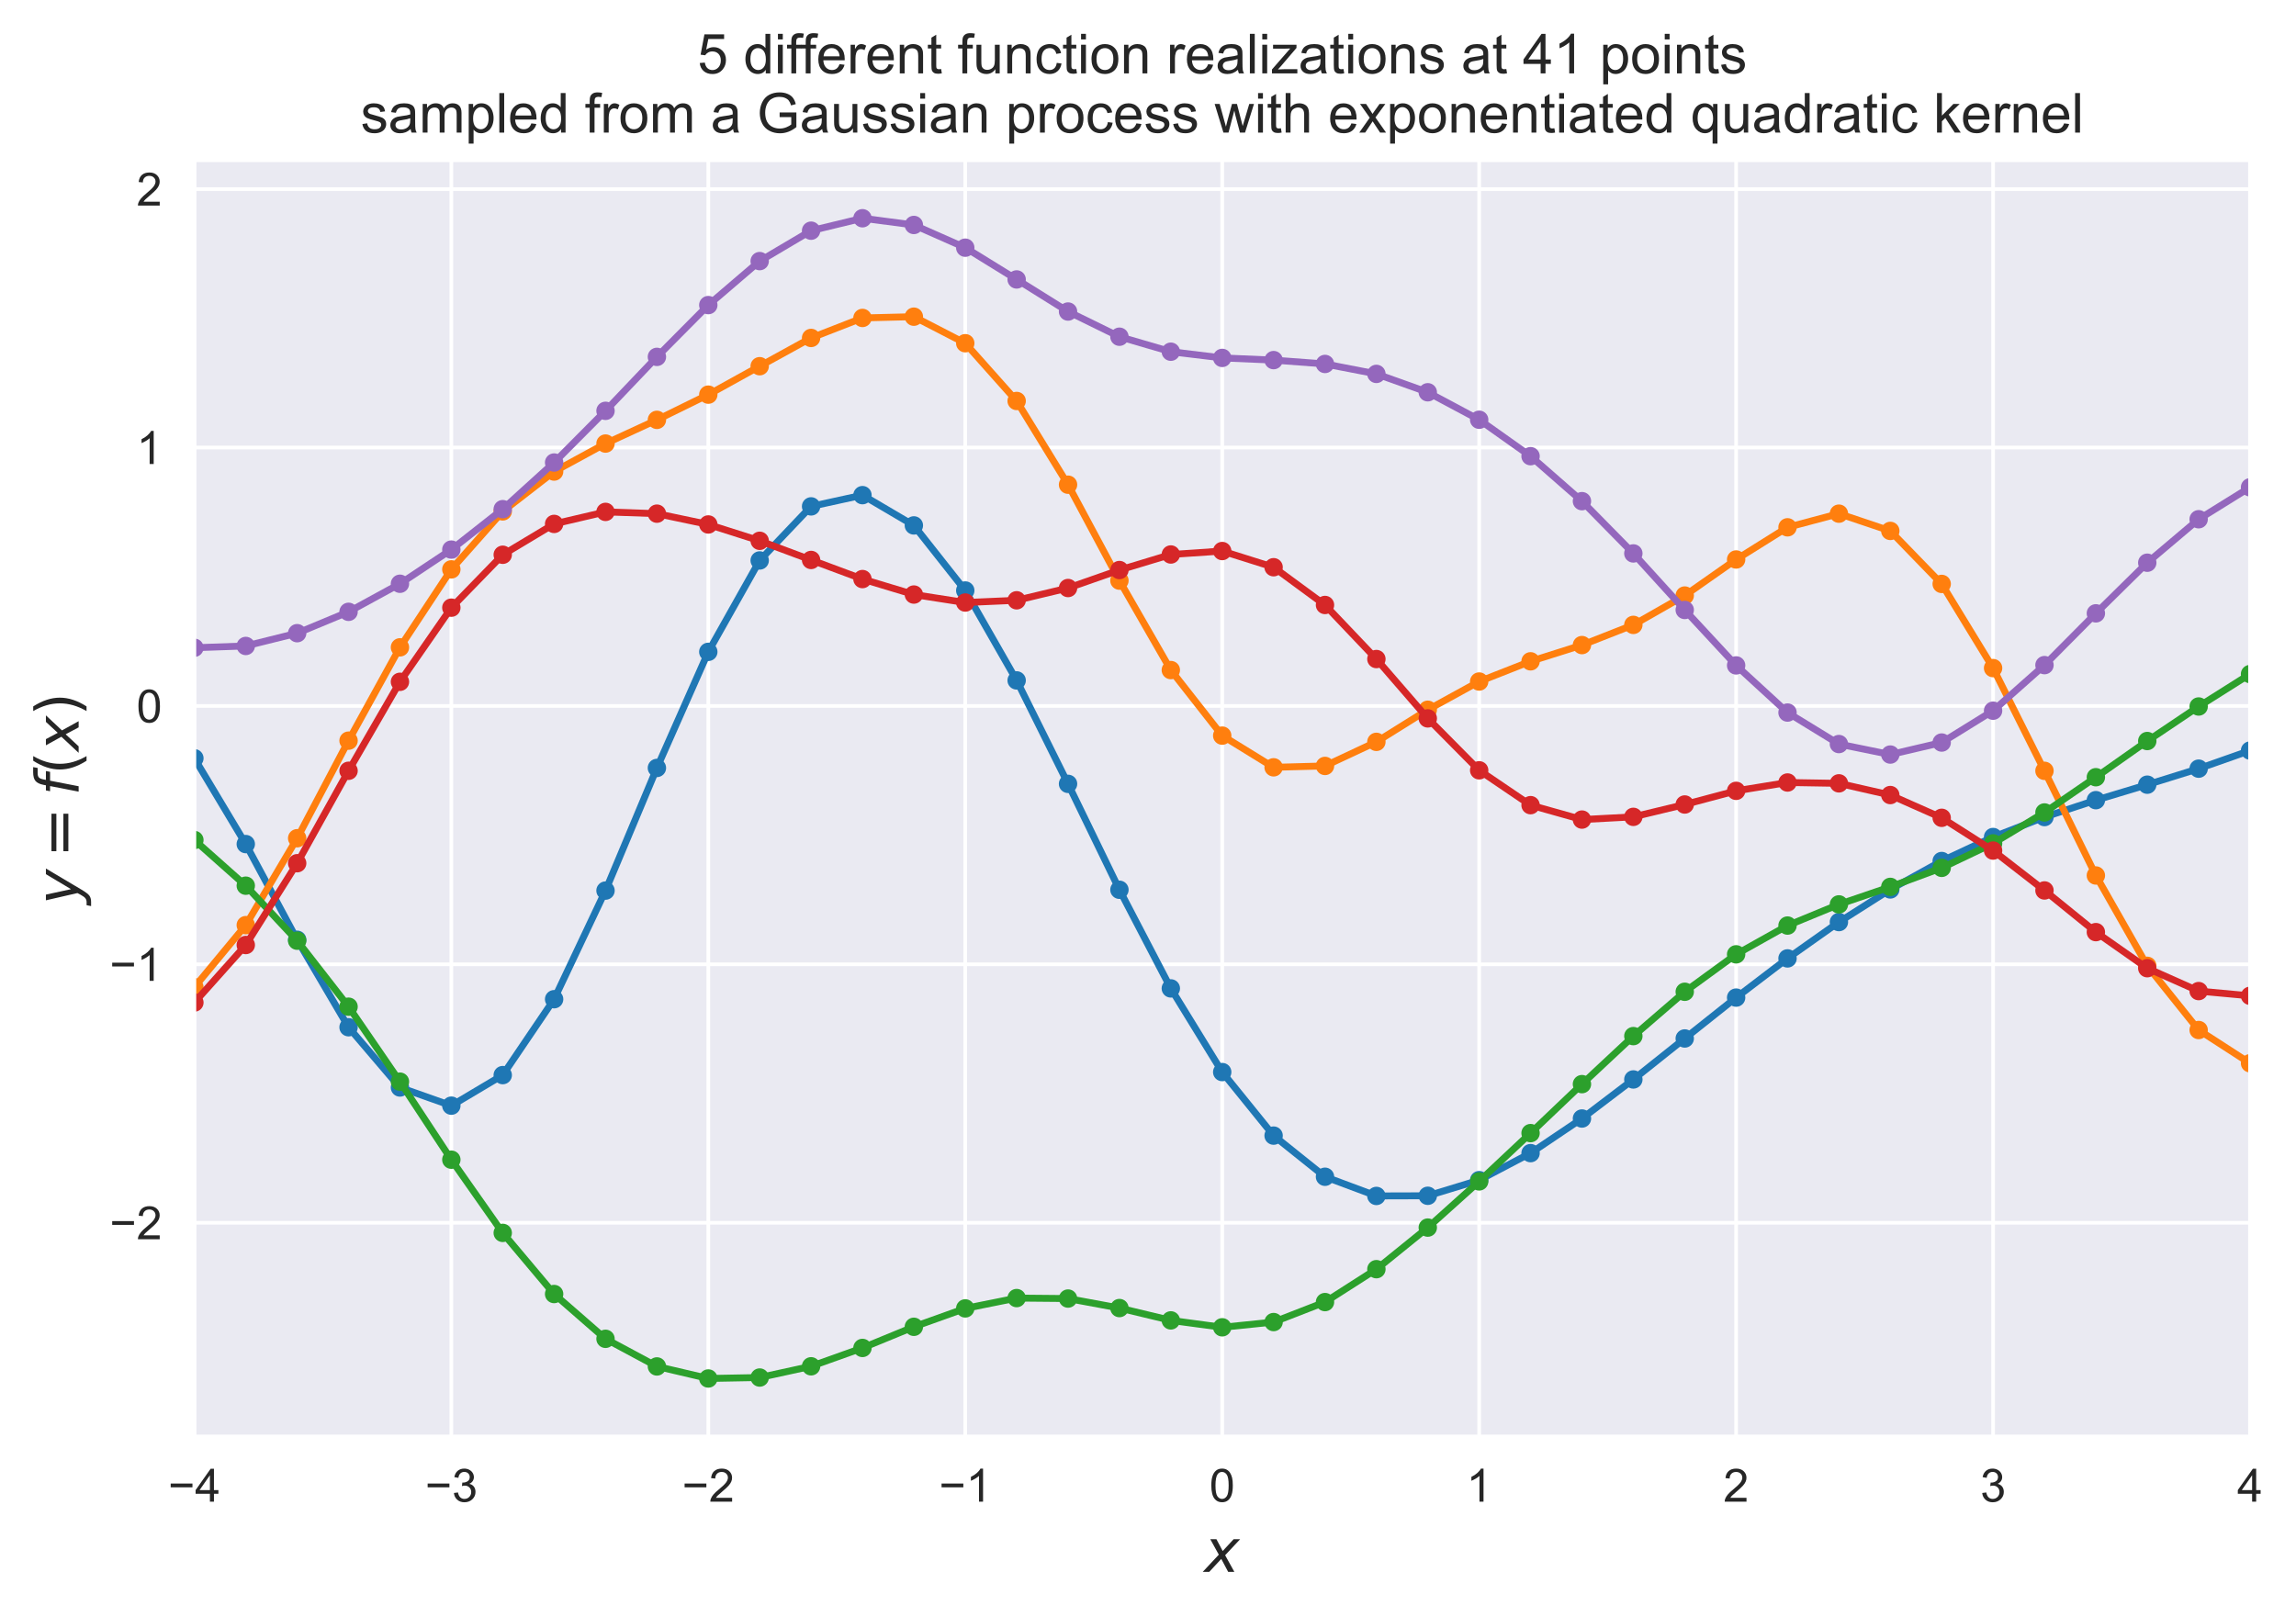 <?xml version="1.0" encoding="utf-8" standalone="no"?>
<!DOCTYPE svg PUBLIC "-//W3C//DTD SVG 1.1//EN"
  "http://www.w3.org/Graphics/SVG/1.1/DTD/svg11.dtd">
<!-- Created with matplotlib (https://matplotlib.org/) -->
<svg height="351.238pt" version="1.1" viewBox="0 0 498.592 351.238" width="498.592pt" xmlns="http://www.w3.org/2000/svg" xmlns:xlink="http://www.w3.org/1999/xlink">
 <defs>
  <style type="text/css">*{stroke-linecap:butt;stroke-linejoin:round;}</style>
 </defs>
 <g id="figure_1">
  <g id="patch_1">
   <path d="M 0 351.238 
L 498.592 351.238 
L 498.592 0 
L 0 0 
z
" style="fill:#ffffff;"/>
  </g>
  <g id="axes_1">
   <g id="patch_2">
    <path d="M 42.212 312.003 
L 488.612 312.003 
L 488.612 34.803 
L 42.212 34.803 
z
" style="fill:#eaeaf2;"/>
   </g>
   <g id="matplotlib.axis_1">
    <g id="xtick_1">
     <g id="line2d_1">
      <path clip-path="url(#pad0619433c)" d="M 42.212 312.003 
L 42.212 34.803 
" style="fill:none;stroke:#ffffff;stroke-linecap:round;stroke-width:0.8;"/>
     </g>
     <g id="text_1">
      <!-- −4 -->
      <g style="fill:#262626;" transform="translate(36.511 326.161)scale(0.1 -0.1)">
       <defs>
        <path d="M 52.828 31.203 
L 5.562 31.203 
L 5.562 39.406 
L 52.828 39.406 
z
" id="ArialMT-8722"/>
        <path d="M 32.328 0 
L 32.328 17.141 
L 1.266 17.141 
L 1.266 25.203 
L 33.938 71.578 
L 41.109 71.578 
L 41.109 25.203 
L 50.781 25.203 
L 50.781 17.141 
L 41.109 17.141 
L 41.109 0 
z
M 32.328 25.203 
L 32.328 57.469 
L 9.906 25.203 
z
" id="ArialMT-52"/>
       </defs>
       <use xlink:href="#ArialMT-8722"/>
       <use x="58.398" xlink:href="#ArialMT-52"/>
      </g>
     </g>
    </g>
    <g id="xtick_2">
     <g id="line2d_2">
      <path clip-path="url(#pad0619433c)" d="M 98.012 312.003 
L 98.012 34.803 
" style="fill:none;stroke:#ffffff;stroke-linecap:round;stroke-width:0.8;"/>
     </g>
     <g id="text_2">
      <!-- −3 -->
      <g style="fill:#262626;" transform="translate(92.311 326.161)scale(0.1 -0.1)">
       <defs>
        <path d="M 4.203 18.891 
L 12.984 20.062 
Q 14.5 12.594 18.141 9.297 
Q 21.781 6 27 6 
Q 33.203 6 37.469 10.297 
Q 41.75 14.594 41.75 20.953 
Q 41.75 27 37.797 30.922 
Q 33.844 34.859 27.734 34.859 
Q 25.25 34.859 21.531 33.891 
L 22.516 41.609 
Q 23.391 41.5 23.922 41.5 
Q 29.547 41.5 34.031 44.422 
Q 38.531 47.359 38.531 53.469 
Q 38.531 58.297 35.25 61.469 
Q 31.984 64.656 26.812 64.656 
Q 21.688 64.656 18.266 61.422 
Q 14.844 58.203 13.875 51.766 
L 5.078 53.328 
Q 6.688 62.156 12.391 67.016 
Q 18.109 71.875 26.609 71.875 
Q 32.469 71.875 37.391 69.359 
Q 42.328 66.844 44.938 62.5 
Q 47.562 58.156 47.562 53.266 
Q 47.562 48.641 45.062 44.828 
Q 42.578 41.016 37.703 38.766 
Q 44.047 37.312 47.562 32.688 
Q 51.078 28.078 51.078 21.141 
Q 51.078 11.766 44.234 5.25 
Q 37.406 -1.266 26.953 -1.266 
Q 17.531 -1.266 11.297 4.344 
Q 5.078 9.969 4.203 18.891 
z
" id="ArialMT-51"/>
       </defs>
       <use xlink:href="#ArialMT-8722"/>
       <use x="58.398" xlink:href="#ArialMT-51"/>
      </g>
     </g>
    </g>
    <g id="xtick_3">
     <g id="line2d_3">
      <path clip-path="url(#pad0619433c)" d="M 153.812 312.003 
L 153.812 34.803 
" style="fill:none;stroke:#ffffff;stroke-linecap:round;stroke-width:0.8;"/>
     </g>
     <g id="text_3">
      <!-- −2 -->
      <g style="fill:#262626;" transform="translate(148.111 326.161)scale(0.1 -0.1)">
       <defs>
        <path d="M 50.344 8.453 
L 50.344 0 
L 3.031 0 
Q 2.938 3.172 4.047 6.109 
Q 5.859 10.938 9.828 15.625 
Q 13.812 20.312 21.344 26.469 
Q 33.016 36.031 37.109 41.625 
Q 41.219 47.219 41.219 52.203 
Q 41.219 57.422 37.469 61 
Q 33.734 64.594 27.734 64.594 
Q 21.391 64.594 17.578 60.781 
Q 13.766 56.984 13.719 50.25 
L 4.688 51.172 
Q 5.609 61.281 11.656 66.578 
Q 17.719 71.875 27.938 71.875 
Q 38.234 71.875 44.234 66.156 
Q 50.25 60.453 50.25 52 
Q 50.25 47.703 48.484 43.547 
Q 46.734 39.406 42.656 34.812 
Q 38.578 30.219 29.109 22.219 
Q 21.188 15.578 18.938 13.203 
Q 16.703 10.844 15.234 8.453 
z
" id="ArialMT-50"/>
       </defs>
       <use xlink:href="#ArialMT-8722"/>
       <use x="58.398" xlink:href="#ArialMT-50"/>
      </g>
     </g>
    </g>
    <g id="xtick_4">
     <g id="line2d_4">
      <path clip-path="url(#pad0619433c)" d="M 209.612 312.003 
L 209.612 34.803 
" style="fill:none;stroke:#ffffff;stroke-linecap:round;stroke-width:0.8;"/>
     </g>
     <g id="text_4">
      <!-- −1 -->
      <g style="fill:#262626;" transform="translate(203.911 326.161)scale(0.1 -0.1)">
       <defs>
        <path d="M 37.25 0 
L 28.469 0 
L 28.469 56 
Q 25.297 52.984 20.141 49.953 
Q 14.984 46.922 10.891 45.406 
L 10.891 53.906 
Q 18.266 57.375 23.781 62.297 
Q 29.297 67.234 31.594 71.875 
L 37.25 71.875 
z
" id="ArialMT-49"/>
       </defs>
       <use xlink:href="#ArialMT-8722"/>
       <use x="58.398" xlink:href="#ArialMT-49"/>
      </g>
     </g>
    </g>
    <g id="xtick_5">
     <g id="line2d_5">
      <path clip-path="url(#pad0619433c)" d="M 265.412 312.003 
L 265.412 34.803 
" style="fill:none;stroke:#ffffff;stroke-linecap:round;stroke-width:0.8;"/>
     </g>
     <g id="text_5">
      <!-- 0 -->
      <g style="fill:#262626;" transform="translate(262.631 326.161)scale(0.1 -0.1)">
       <defs>
        <path d="M 4.156 35.297 
Q 4.156 48 6.766 55.734 
Q 9.375 63.484 14.516 67.672 
Q 19.672 71.875 27.484 71.875 
Q 33.25 71.875 37.594 69.547 
Q 41.938 67.234 44.766 62.859 
Q 47.609 58.5 49.219 52.219 
Q 50.828 45.953 50.828 35.297 
Q 50.828 22.703 48.234 14.969 
Q 45.656 7.234 40.5 3 
Q 35.359 -1.219 27.484 -1.219 
Q 17.141 -1.219 11.234 6.203 
Q 4.156 15.141 4.156 35.297 
z
M 13.188 35.297 
Q 13.188 17.672 17.312 11.828 
Q 21.438 6 27.484 6 
Q 33.547 6 37.672 11.859 
Q 41.797 17.719 41.797 35.297 
Q 41.797 52.984 37.672 58.781 
Q 33.547 64.594 27.391 64.594 
Q 21.344 64.594 17.719 59.469 
Q 13.188 52.938 13.188 35.297 
z
" id="ArialMT-48"/>
       </defs>
       <use xlink:href="#ArialMT-48"/>
      </g>
     </g>
    </g>
    <g id="xtick_6">
     <g id="line2d_6">
      <path clip-path="url(#pad0619433c)" d="M 321.212 312.003 
L 321.212 34.803 
" style="fill:none;stroke:#ffffff;stroke-linecap:round;stroke-width:0.8;"/>
     </g>
     <g id="text_6">
      <!-- 1 -->
      <g style="fill:#262626;" transform="translate(318.431 326.161)scale(0.1 -0.1)">
       <use xlink:href="#ArialMT-49"/>
      </g>
     </g>
    </g>
    <g id="xtick_7">
     <g id="line2d_7">
      <path clip-path="url(#pad0619433c)" d="M 377.012 312.003 
L 377.012 34.803 
" style="fill:none;stroke:#ffffff;stroke-linecap:round;stroke-width:0.8;"/>
     </g>
     <g id="text_7">
      <!-- 2 -->
      <g style="fill:#262626;" transform="translate(374.231 326.161)scale(0.1 -0.1)">
       <use xlink:href="#ArialMT-50"/>
      </g>
     </g>
    </g>
    <g id="xtick_8">
     <g id="line2d_8">
      <path clip-path="url(#pad0619433c)" d="M 432.812 312.003 
L 432.812 34.803 
" style="fill:none;stroke:#ffffff;stroke-linecap:round;stroke-width:0.8;"/>
     </g>
     <g id="text_8">
      <!-- 3 -->
      <g style="fill:#262626;" transform="translate(430.031 326.161)scale(0.1 -0.1)">
       <use xlink:href="#ArialMT-51"/>
      </g>
     </g>
    </g>
    <g id="xtick_9">
     <g id="line2d_9">
      <path clip-path="url(#pad0619433c)" d="M 488.612 312.003 
L 488.612 34.803 
" style="fill:none;stroke:#ffffff;stroke-linecap:round;stroke-width:0.8;"/>
     </g>
     <g id="text_9">
      <!-- 4 -->
      <g style="fill:#262626;" transform="translate(485.831 326.161)scale(0.1 -0.1)">
       <use xlink:href="#ArialMT-52"/>
      </g>
     </g>
    </g>
    <g id="text_10">
     <!-- $x$ -->
     <g style="fill:#262626;" transform="translate(261.512 341.454)scale(0.13 -0.13)">
      <defs>
       <path d="M 60.016 54.688 
L 34.906 27.875 
L 50.297 0 
L 39.984 0 
L 28.422 21.688 
L 8.297 0 
L -2.594 0 
L 24.312 28.812 
L 10.016 54.688 
L 20.312 54.688 
L 30.812 34.906 
L 49.125 54.688 
z
" id="DejaVuSans-Oblique-120"/>
      </defs>
      <use transform="translate(0 0.312)" xlink:href="#DejaVuSans-Oblique-120"/>
     </g>
    </g>
   </g>
   <g id="matplotlib.axis_2">
    <g id="ytick_1">
     <g id="line2d_10">
      <path clip-path="url(#pad0619433c)" d="M 42.212 265.581 
L 488.612 265.581 
" style="fill:none;stroke:#ffffff;stroke-linecap:round;stroke-width:0.8;"/>
     </g>
     <g id="text_11">
      <!-- −2 -->
      <g style="fill:#262626;" transform="translate(23.81 269.16)scale(0.1 -0.1)">
       <use xlink:href="#ArialMT-8722"/>
       <use x="58.398" xlink:href="#ArialMT-50"/>
      </g>
     </g>
    </g>
    <g id="ytick_2">
     <g id="line2d_11">
      <path clip-path="url(#pad0619433c)" d="M 42.212 209.454 
L 488.612 209.454 
" style="fill:none;stroke:#ffffff;stroke-linecap:round;stroke-width:0.8;"/>
     </g>
     <g id="text_12">
      <!-- −1 -->
      <g style="fill:#262626;" transform="translate(23.81 213.033)scale(0.1 -0.1)">
       <use xlink:href="#ArialMT-8722"/>
       <use x="58.398" xlink:href="#ArialMT-49"/>
      </g>
     </g>
    </g>
    <g id="ytick_3">
     <g id="line2d_12">
      <path clip-path="url(#pad0619433c)" d="M 42.212 153.327 
L 488.612 153.327 
" style="fill:none;stroke:#ffffff;stroke-linecap:round;stroke-width:0.8;"/>
     </g>
     <g id="text_13">
      <!-- 0 -->
      <g style="fill:#262626;" transform="translate(29.651 156.906)scale(0.1 -0.1)">
       <use xlink:href="#ArialMT-48"/>
      </g>
     </g>
    </g>
    <g id="ytick_4">
     <g id="line2d_13">
      <path clip-path="url(#pad0619433c)" d="M 42.212 97.2 
L 488.612 97.2 
" style="fill:none;stroke:#ffffff;stroke-linecap:round;stroke-width:0.8;"/>
     </g>
     <g id="text_14">
      <!-- 1 -->
      <g style="fill:#262626;" transform="translate(29.651 100.779)scale(0.1 -0.1)">
       <use xlink:href="#ArialMT-49"/>
      </g>
     </g>
    </g>
    <g id="ytick_5">
     <g id="line2d_14">
      <path clip-path="url(#pad0619433c)" d="M 42.212 41.073 
L 488.612 41.073 
" style="fill:none;stroke:#ffffff;stroke-linecap:round;stroke-width:0.8;"/>
     </g>
     <g id="text_15">
      <!-- 2 -->
      <g style="fill:#262626;" transform="translate(29.651 44.652)scale(0.1 -0.1)">
       <use xlink:href="#ArialMT-50"/>
      </g>
     </g>
    </g>
    <g id="text_16">
     <!-- $y = f(x)$ -->
     <g style="fill:#262626;" transform="translate(17.08 196.478)rotate(-90)scale(0.13 -0.13)">
      <defs>
       <path d="M 24.812 -5.078 
Q 18.562 -15.578 14.625 -18.188 
Q 10.688 -20.797 4.594 -20.797 
L -2.484 -20.797 
L -0.984 -13.281 
L 4.203 -13.281 
Q 7.953 -13.281 10.594 -11.234 
Q 13.234 -9.188 16.5 -3.219 
L 19.281 2 
L 7.172 54.688 
L 16.703 54.688 
L 25.781 12.797 
L 50.875 54.688 
L 60.297 54.688 
z
" id="DejaVuSans-Oblique-121"/>
       <path d="M 10.594 45.406 
L 73.188 45.406 
L 73.188 37.203 
L 10.594 37.203 
z
M 10.594 25.484 
L 73.188 25.484 
L 73.188 17.188 
L 10.594 17.188 
z
" id="DejaVuSans-61"/>
       <path d="M 47.797 75.984 
L 46.391 68.5 
L 37.797 68.5 
Q 32.906 68.5 30.688 66.578 
Q 28.469 64.656 27.391 59.516 
L 26.422 54.688 
L 41.219 54.688 
L 39.891 47.703 
L 25.094 47.703 
L 15.828 0 
L 6.781 0 
L 16.109 47.703 
L 7.516 47.703 
L 8.797 54.688 
L 17.391 54.688 
L 18.109 58.5 
Q 19.969 68.172 24.625 72.078 
Q 29.297 75.984 39.312 75.984 
z
" id="DejaVuSans-Oblique-102"/>
       <path d="M 31 75.875 
Q 24.469 64.656 21.281 53.656 
Q 18.109 42.672 18.109 31.391 
Q 18.109 20.125 21.312 9.062 
Q 24.516 -2 31 -13.188 
L 23.188 -13.188 
Q 15.875 -1.703 12.234 9.375 
Q 8.594 20.453 8.594 31.391 
Q 8.594 42.281 12.203 53.312 
Q 15.828 64.359 23.188 75.875 
z
" id="DejaVuSans-40"/>
       <path d="M 8.016 75.875 
L 15.828 75.875 
Q 23.141 64.359 26.781 53.312 
Q 30.422 42.281 30.422 31.391 
Q 30.422 20.453 26.781 9.375 
Q 23.141 -1.703 15.828 -13.188 
L 8.016 -13.188 
Q 14.5 -2 17.703 9.062 
Q 20.906 20.125 20.906 31.391 
Q 20.906 42.672 17.703 53.656 
Q 14.5 64.656 8.016 75.875 
z
" id="DejaVuSans-41"/>
      </defs>
      <use transform="translate(0 0.016)" xlink:href="#DejaVuSans-Oblique-121"/>
      <use transform="translate(78.662 0.016)" xlink:href="#DejaVuSans-61"/>
      <use transform="translate(181.934 0.016)" xlink:href="#DejaVuSans-Oblique-102"/>
      <use transform="translate(217.139 0.016)" xlink:href="#DejaVuSans-40"/>
      <use transform="translate(256.152 0.016)" xlink:href="#DejaVuSans-Oblique-120"/>
      <use transform="translate(315.332 0.016)" xlink:href="#DejaVuSans-41"/>
     </g>
    </g>
   </g>
   <g id="line2d_15">
    <path clip-path="url(#pad0619433c)" d="M 42.212 164.69 
L 53.372 183.333 
L 64.532 204.115 
L 75.692 223.112 
L 86.852 236.199 
L 98.012 240.146 
L 109.172 233.509 
L 120.332 217.027 
L 131.492 193.434 
L 142.652 166.796 
L 153.812 141.579 
L 164.972 121.73 
L 176.132 109.985 
L 187.292 107.544 
L 198.452 114.119 
L 209.612 128.255 
L 220.772 147.784 
L 231.932 170.252 
L 243.092 193.256 
L 254.252 214.68 
L 265.412 232.851 
L 276.572 246.653 
L 287.732 255.588 
L 298.892 259.755 
L 310.052 259.721 
L 321.212 256.323 
L 332.372 250.456 
L 343.532 242.939 
L 354.692 234.454 
L 365.852 225.553 
L 377.012 216.676 
L 388.172 208.164 
L 399.332 200.272 
L 410.492 193.183 
L 421.652 187.011 
L 432.812 181.796 
L 443.972 177.463 
L 455.132 173.794 
L 466.292 170.43 
L 477.452 166.95 
L 488.612 163.019 
" style="fill:none;stroke:#1f77b4;stroke-linecap:round;stroke-width:1.5;"/>
    <defs>
     <path d="M 0 1.5 
C 0.398 1.5 0.779 1.342 1.061 1.061 
C 1.342 0.779 1.5 0.398 1.5 0 
C 1.5 -0.398 1.342 -0.779 1.061 -1.061 
C 0.779 -1.342 0.398 -1.5 0 -1.5 
C -0.398 -1.5 -0.779 -1.342 -1.061 -1.061 
C -1.342 -0.779 -1.5 -0.398 -1.5 0 
C -1.5 0.398 -1.342 0.779 -1.061 1.061 
C -0.779 1.342 -0.398 1.5 0 1.5 
z
" id="m642cff84ef" style="stroke:#1f77b4;"/>
    </defs>
    <g clip-path="url(#pad0619433c)">
     <use style="fill:#1f77b4;stroke:#1f77b4;" x="42.212" xlink:href="#m642cff84ef" y="164.69"/>
     <use style="fill:#1f77b4;stroke:#1f77b4;" x="53.372" xlink:href="#m642cff84ef" y="183.333"/>
     <use style="fill:#1f77b4;stroke:#1f77b4;" x="64.532" xlink:href="#m642cff84ef" y="204.115"/>
     <use style="fill:#1f77b4;stroke:#1f77b4;" x="75.692" xlink:href="#m642cff84ef" y="223.112"/>
     <use style="fill:#1f77b4;stroke:#1f77b4;" x="86.852" xlink:href="#m642cff84ef" y="236.199"/>
     <use style="fill:#1f77b4;stroke:#1f77b4;" x="98.012" xlink:href="#m642cff84ef" y="240.146"/>
     <use style="fill:#1f77b4;stroke:#1f77b4;" x="109.172" xlink:href="#m642cff84ef" y="233.509"/>
     <use style="fill:#1f77b4;stroke:#1f77b4;" x="120.332" xlink:href="#m642cff84ef" y="217.027"/>
     <use style="fill:#1f77b4;stroke:#1f77b4;" x="131.492" xlink:href="#m642cff84ef" y="193.434"/>
     <use style="fill:#1f77b4;stroke:#1f77b4;" x="142.652" xlink:href="#m642cff84ef" y="166.796"/>
     <use style="fill:#1f77b4;stroke:#1f77b4;" x="153.812" xlink:href="#m642cff84ef" y="141.579"/>
     <use style="fill:#1f77b4;stroke:#1f77b4;" x="164.972" xlink:href="#m642cff84ef" y="121.73"/>
     <use style="fill:#1f77b4;stroke:#1f77b4;" x="176.132" xlink:href="#m642cff84ef" y="109.985"/>
     <use style="fill:#1f77b4;stroke:#1f77b4;" x="187.292" xlink:href="#m642cff84ef" y="107.544"/>
     <use style="fill:#1f77b4;stroke:#1f77b4;" x="198.452" xlink:href="#m642cff84ef" y="114.119"/>
     <use style="fill:#1f77b4;stroke:#1f77b4;" x="209.612" xlink:href="#m642cff84ef" y="128.255"/>
     <use style="fill:#1f77b4;stroke:#1f77b4;" x="220.772" xlink:href="#m642cff84ef" y="147.784"/>
     <use style="fill:#1f77b4;stroke:#1f77b4;" x="231.932" xlink:href="#m642cff84ef" y="170.252"/>
     <use style="fill:#1f77b4;stroke:#1f77b4;" x="243.092" xlink:href="#m642cff84ef" y="193.256"/>
     <use style="fill:#1f77b4;stroke:#1f77b4;" x="254.252" xlink:href="#m642cff84ef" y="214.68"/>
     <use style="fill:#1f77b4;stroke:#1f77b4;" x="265.412" xlink:href="#m642cff84ef" y="232.851"/>
     <use style="fill:#1f77b4;stroke:#1f77b4;" x="276.572" xlink:href="#m642cff84ef" y="246.653"/>
     <use style="fill:#1f77b4;stroke:#1f77b4;" x="287.732" xlink:href="#m642cff84ef" y="255.588"/>
     <use style="fill:#1f77b4;stroke:#1f77b4;" x="298.892" xlink:href="#m642cff84ef" y="259.755"/>
     <use style="fill:#1f77b4;stroke:#1f77b4;" x="310.052" xlink:href="#m642cff84ef" y="259.721"/>
     <use style="fill:#1f77b4;stroke:#1f77b4;" x="321.212" xlink:href="#m642cff84ef" y="256.323"/>
     <use style="fill:#1f77b4;stroke:#1f77b4;" x="332.372" xlink:href="#m642cff84ef" y="250.456"/>
     <use style="fill:#1f77b4;stroke:#1f77b4;" x="343.532" xlink:href="#m642cff84ef" y="242.939"/>
     <use style="fill:#1f77b4;stroke:#1f77b4;" x="354.692" xlink:href="#m642cff84ef" y="234.454"/>
     <use style="fill:#1f77b4;stroke:#1f77b4;" x="365.852" xlink:href="#m642cff84ef" y="225.553"/>
     <use style="fill:#1f77b4;stroke:#1f77b4;" x="377.012" xlink:href="#m642cff84ef" y="216.676"/>
     <use style="fill:#1f77b4;stroke:#1f77b4;" x="388.172" xlink:href="#m642cff84ef" y="208.164"/>
     <use style="fill:#1f77b4;stroke:#1f77b4;" x="399.332" xlink:href="#m642cff84ef" y="200.272"/>
     <use style="fill:#1f77b4;stroke:#1f77b4;" x="410.492" xlink:href="#m642cff84ef" y="193.183"/>
     <use style="fill:#1f77b4;stroke:#1f77b4;" x="421.652" xlink:href="#m642cff84ef" y="187.011"/>
     <use style="fill:#1f77b4;stroke:#1f77b4;" x="432.812" xlink:href="#m642cff84ef" y="181.796"/>
     <use style="fill:#1f77b4;stroke:#1f77b4;" x="443.972" xlink:href="#m642cff84ef" y="177.463"/>
     <use style="fill:#1f77b4;stroke:#1f77b4;" x="455.132" xlink:href="#m642cff84ef" y="173.794"/>
     <use style="fill:#1f77b4;stroke:#1f77b4;" x="466.292" xlink:href="#m642cff84ef" y="170.43"/>
     <use style="fill:#1f77b4;stroke:#1f77b4;" x="477.452" xlink:href="#m642cff84ef" y="166.95"/>
     <use style="fill:#1f77b4;stroke:#1f77b4;" x="488.612" xlink:href="#m642cff84ef" y="163.019"/>
    </g>
   </g>
   <g id="line2d_16">
    <path clip-path="url(#pad0619433c)" d="M 42.212 214.415 
L 53.372 200.939 
L 64.532 182.06 
L 75.692 160.868 
L 86.852 140.6 
L 98.012 123.665 
L 109.172 111.072 
L 120.332 102.418 
L 131.492 96.339 
L 142.652 91.191 
L 153.812 85.715 
L 164.972 79.538 
L 176.132 73.4 
L 187.292 69.057 
L 198.452 68.783 
L 209.612 74.548 
L 220.772 87.09 
L 231.932 105.274 
L 243.092 126.109 
L 254.252 145.537 
L 265.412 159.776 
L 276.572 166.659 
L 287.732 166.358 
L 298.892 161.13 
L 310.052 154.157 
L 321.212 148.025 
L 332.372 143.636 
L 343.532 140.109 
L 354.692 135.724 
L 365.852 129.349 
L 377.012 121.519 
L 388.172 114.531 
L 399.332 111.567 
L 410.492 115.313 
L 421.652 126.827 
L 432.812 145.107 
L 443.972 167.422 
L 455.132 190.154 
L 466.292 209.775 
L 477.452 223.717 
L 488.612 230.936 
" style="fill:none;stroke:#ff7f0e;stroke-linecap:round;stroke-width:1.5;"/>
    <defs>
     <path d="M 0 1.5 
C 0.398 1.5 0.779 1.342 1.061 1.061 
C 1.342 0.779 1.5 0.398 1.5 0 
C 1.5 -0.398 1.342 -0.779 1.061 -1.061 
C 0.779 -1.342 0.398 -1.5 0 -1.5 
C -0.398 -1.5 -0.779 -1.342 -1.061 -1.061 
C -1.342 -0.779 -1.5 -0.398 -1.5 0 
C -1.5 0.398 -1.342 0.779 -1.061 1.061 
C -0.779 1.342 -0.398 1.5 0 1.5 
z
" id="m1031731e4c" style="stroke:#ff7f0e;"/>
    </defs>
    <g clip-path="url(#pad0619433c)">
     <use style="fill:#ff7f0e;stroke:#ff7f0e;" x="42.212" xlink:href="#m1031731e4c" y="214.415"/>
     <use style="fill:#ff7f0e;stroke:#ff7f0e;" x="53.372" xlink:href="#m1031731e4c" y="200.939"/>
     <use style="fill:#ff7f0e;stroke:#ff7f0e;" x="64.532" xlink:href="#m1031731e4c" y="182.06"/>
     <use style="fill:#ff7f0e;stroke:#ff7f0e;" x="75.692" xlink:href="#m1031731e4c" y="160.868"/>
     <use style="fill:#ff7f0e;stroke:#ff7f0e;" x="86.852" xlink:href="#m1031731e4c" y="140.6"/>
     <use style="fill:#ff7f0e;stroke:#ff7f0e;" x="98.012" xlink:href="#m1031731e4c" y="123.665"/>
     <use style="fill:#ff7f0e;stroke:#ff7f0e;" x="109.172" xlink:href="#m1031731e4c" y="111.072"/>
     <use style="fill:#ff7f0e;stroke:#ff7f0e;" x="120.332" xlink:href="#m1031731e4c" y="102.418"/>
     <use style="fill:#ff7f0e;stroke:#ff7f0e;" x="131.492" xlink:href="#m1031731e4c" y="96.339"/>
     <use style="fill:#ff7f0e;stroke:#ff7f0e;" x="142.652" xlink:href="#m1031731e4c" y="91.191"/>
     <use style="fill:#ff7f0e;stroke:#ff7f0e;" x="153.812" xlink:href="#m1031731e4c" y="85.715"/>
     <use style="fill:#ff7f0e;stroke:#ff7f0e;" x="164.972" xlink:href="#m1031731e4c" y="79.538"/>
     <use style="fill:#ff7f0e;stroke:#ff7f0e;" x="176.132" xlink:href="#m1031731e4c" y="73.4"/>
     <use style="fill:#ff7f0e;stroke:#ff7f0e;" x="187.292" xlink:href="#m1031731e4c" y="69.057"/>
     <use style="fill:#ff7f0e;stroke:#ff7f0e;" x="198.452" xlink:href="#m1031731e4c" y="68.783"/>
     <use style="fill:#ff7f0e;stroke:#ff7f0e;" x="209.612" xlink:href="#m1031731e4c" y="74.548"/>
     <use style="fill:#ff7f0e;stroke:#ff7f0e;" x="220.772" xlink:href="#m1031731e4c" y="87.09"/>
     <use style="fill:#ff7f0e;stroke:#ff7f0e;" x="231.932" xlink:href="#m1031731e4c" y="105.274"/>
     <use style="fill:#ff7f0e;stroke:#ff7f0e;" x="243.092" xlink:href="#m1031731e4c" y="126.109"/>
     <use style="fill:#ff7f0e;stroke:#ff7f0e;" x="254.252" xlink:href="#m1031731e4c" y="145.537"/>
     <use style="fill:#ff7f0e;stroke:#ff7f0e;" x="265.412" xlink:href="#m1031731e4c" y="159.776"/>
     <use style="fill:#ff7f0e;stroke:#ff7f0e;" x="276.572" xlink:href="#m1031731e4c" y="166.659"/>
     <use style="fill:#ff7f0e;stroke:#ff7f0e;" x="287.732" xlink:href="#m1031731e4c" y="166.358"/>
     <use style="fill:#ff7f0e;stroke:#ff7f0e;" x="298.892" xlink:href="#m1031731e4c" y="161.13"/>
     <use style="fill:#ff7f0e;stroke:#ff7f0e;" x="310.052" xlink:href="#m1031731e4c" y="154.157"/>
     <use style="fill:#ff7f0e;stroke:#ff7f0e;" x="321.212" xlink:href="#m1031731e4c" y="148.025"/>
     <use style="fill:#ff7f0e;stroke:#ff7f0e;" x="332.372" xlink:href="#m1031731e4c" y="143.636"/>
     <use style="fill:#ff7f0e;stroke:#ff7f0e;" x="343.532" xlink:href="#m1031731e4c" y="140.109"/>
     <use style="fill:#ff7f0e;stroke:#ff7f0e;" x="354.692" xlink:href="#m1031731e4c" y="135.724"/>
     <use style="fill:#ff7f0e;stroke:#ff7f0e;" x="365.852" xlink:href="#m1031731e4c" y="129.349"/>
     <use style="fill:#ff7f0e;stroke:#ff7f0e;" x="377.012" xlink:href="#m1031731e4c" y="121.519"/>
     <use style="fill:#ff7f0e;stroke:#ff7f0e;" x="388.172" xlink:href="#m1031731e4c" y="114.531"/>
     <use style="fill:#ff7f0e;stroke:#ff7f0e;" x="399.332" xlink:href="#m1031731e4c" y="111.567"/>
     <use style="fill:#ff7f0e;stroke:#ff7f0e;" x="410.492" xlink:href="#m1031731e4c" y="115.313"/>
     <use style="fill:#ff7f0e;stroke:#ff7f0e;" x="421.652" xlink:href="#m1031731e4c" y="126.827"/>
     <use style="fill:#ff7f0e;stroke:#ff7f0e;" x="432.812" xlink:href="#m1031731e4c" y="145.107"/>
     <use style="fill:#ff7f0e;stroke:#ff7f0e;" x="443.972" xlink:href="#m1031731e4c" y="167.422"/>
     <use style="fill:#ff7f0e;stroke:#ff7f0e;" x="455.132" xlink:href="#m1031731e4c" y="190.154"/>
     <use style="fill:#ff7f0e;stroke:#ff7f0e;" x="466.292" xlink:href="#m1031731e4c" y="209.775"/>
     <use style="fill:#ff7f0e;stroke:#ff7f0e;" x="477.452" xlink:href="#m1031731e4c" y="223.717"/>
     <use style="fill:#ff7f0e;stroke:#ff7f0e;" x="488.612" xlink:href="#m1031731e4c" y="230.936"/>
    </g>
   </g>
   <g id="line2d_17">
    <path clip-path="url(#pad0619433c)" d="M 42.212 182.451 
L 53.372 192.37 
L 64.532 204.316 
L 75.692 218.652 
L 86.852 234.934 
L 98.012 251.884 
L 109.172 267.781 
L 120.332 281.059 
L 131.492 290.788 
L 142.652 296.787 
L 153.812 299.403 
L 164.972 299.196 
L 176.132 296.756 
L 187.292 292.77 
L 198.452 288.178 
L 209.612 284.182 
L 220.772 281.938 
L 231.932 282.042 
L 243.092 284.107 
L 254.252 286.785 
L 265.412 288.286 
L 276.572 287.148 
L 287.732 282.809 
L 298.892 275.662 
L 310.052 266.629 
L 321.212 256.596 
L 332.372 246.109 
L 343.532 235.471 
L 354.692 225.039 
L 365.852 215.412 
L 377.012 207.278 
L 388.172 201.029 
L 399.332 196.433 
L 410.492 192.63 
L 421.652 188.496 
L 432.812 183.177 
L 443.972 176.466 
L 455.132 168.809 
L 466.292 160.949 
L 477.452 153.45 
L 488.612 146.405 
" style="fill:none;stroke:#2ca02c;stroke-linecap:round;stroke-width:1.5;"/>
    <defs>
     <path d="M 0 1.5 
C 0.398 1.5 0.779 1.342 1.061 1.061 
C 1.342 0.779 1.5 0.398 1.5 0 
C 1.5 -0.398 1.342 -0.779 1.061 -1.061 
C 0.779 -1.342 0.398 -1.5 0 -1.5 
C -0.398 -1.5 -0.779 -1.342 -1.061 -1.061 
C -1.342 -0.779 -1.5 -0.398 -1.5 0 
C -1.5 0.398 -1.342 0.779 -1.061 1.061 
C -0.779 1.342 -0.398 1.5 0 1.5 
z
" id="macac433c47" style="stroke:#2ca02c;"/>
    </defs>
    <g clip-path="url(#pad0619433c)">
     <use style="fill:#2ca02c;stroke:#2ca02c;" x="42.212" xlink:href="#macac433c47" y="182.451"/>
     <use style="fill:#2ca02c;stroke:#2ca02c;" x="53.372" xlink:href="#macac433c47" y="192.37"/>
     <use style="fill:#2ca02c;stroke:#2ca02c;" x="64.532" xlink:href="#macac433c47" y="204.316"/>
     <use style="fill:#2ca02c;stroke:#2ca02c;" x="75.692" xlink:href="#macac433c47" y="218.652"/>
     <use style="fill:#2ca02c;stroke:#2ca02c;" x="86.852" xlink:href="#macac433c47" y="234.934"/>
     <use style="fill:#2ca02c;stroke:#2ca02c;" x="98.012" xlink:href="#macac433c47" y="251.884"/>
     <use style="fill:#2ca02c;stroke:#2ca02c;" x="109.172" xlink:href="#macac433c47" y="267.781"/>
     <use style="fill:#2ca02c;stroke:#2ca02c;" x="120.332" xlink:href="#macac433c47" y="281.059"/>
     <use style="fill:#2ca02c;stroke:#2ca02c;" x="131.492" xlink:href="#macac433c47" y="290.788"/>
     <use style="fill:#2ca02c;stroke:#2ca02c;" x="142.652" xlink:href="#macac433c47" y="296.787"/>
     <use style="fill:#2ca02c;stroke:#2ca02c;" x="153.812" xlink:href="#macac433c47" y="299.403"/>
     <use style="fill:#2ca02c;stroke:#2ca02c;" x="164.972" xlink:href="#macac433c47" y="299.196"/>
     <use style="fill:#2ca02c;stroke:#2ca02c;" x="176.132" xlink:href="#macac433c47" y="296.756"/>
     <use style="fill:#2ca02c;stroke:#2ca02c;" x="187.292" xlink:href="#macac433c47" y="292.77"/>
     <use style="fill:#2ca02c;stroke:#2ca02c;" x="198.452" xlink:href="#macac433c47" y="288.178"/>
     <use style="fill:#2ca02c;stroke:#2ca02c;" x="209.612" xlink:href="#macac433c47" y="284.182"/>
     <use style="fill:#2ca02c;stroke:#2ca02c;" x="220.772" xlink:href="#macac433c47" y="281.938"/>
     <use style="fill:#2ca02c;stroke:#2ca02c;" x="231.932" xlink:href="#macac433c47" y="282.042"/>
     <use style="fill:#2ca02c;stroke:#2ca02c;" x="243.092" xlink:href="#macac433c47" y="284.107"/>
     <use style="fill:#2ca02c;stroke:#2ca02c;" x="254.252" xlink:href="#macac433c47" y="286.785"/>
     <use style="fill:#2ca02c;stroke:#2ca02c;" x="265.412" xlink:href="#macac433c47" y="288.286"/>
     <use style="fill:#2ca02c;stroke:#2ca02c;" x="276.572" xlink:href="#macac433c47" y="287.148"/>
     <use style="fill:#2ca02c;stroke:#2ca02c;" x="287.732" xlink:href="#macac433c47" y="282.809"/>
     <use style="fill:#2ca02c;stroke:#2ca02c;" x="298.892" xlink:href="#macac433c47" y="275.662"/>
     <use style="fill:#2ca02c;stroke:#2ca02c;" x="310.052" xlink:href="#macac433c47" y="266.629"/>
     <use style="fill:#2ca02c;stroke:#2ca02c;" x="321.212" xlink:href="#macac433c47" y="256.596"/>
     <use style="fill:#2ca02c;stroke:#2ca02c;" x="332.372" xlink:href="#macac433c47" y="246.109"/>
     <use style="fill:#2ca02c;stroke:#2ca02c;" x="343.532" xlink:href="#macac433c47" y="235.471"/>
     <use style="fill:#2ca02c;stroke:#2ca02c;" x="354.692" xlink:href="#macac433c47" y="225.039"/>
     <use style="fill:#2ca02c;stroke:#2ca02c;" x="365.852" xlink:href="#macac433c47" y="215.412"/>
     <use style="fill:#2ca02c;stroke:#2ca02c;" x="377.012" xlink:href="#macac433c47" y="207.278"/>
     <use style="fill:#2ca02c;stroke:#2ca02c;" x="388.172" xlink:href="#macac433c47" y="201.029"/>
     <use style="fill:#2ca02c;stroke:#2ca02c;" x="399.332" xlink:href="#macac433c47" y="196.433"/>
     <use style="fill:#2ca02c;stroke:#2ca02c;" x="410.492" xlink:href="#macac433c47" y="192.63"/>
     <use style="fill:#2ca02c;stroke:#2ca02c;" x="421.652" xlink:href="#macac433c47" y="188.496"/>
     <use style="fill:#2ca02c;stroke:#2ca02c;" x="432.812" xlink:href="#macac433c47" y="183.177"/>
     <use style="fill:#2ca02c;stroke:#2ca02c;" x="443.972" xlink:href="#macac433c47" y="176.466"/>
     <use style="fill:#2ca02c;stroke:#2ca02c;" x="455.132" xlink:href="#macac433c47" y="168.809"/>
     <use style="fill:#2ca02c;stroke:#2ca02c;" x="466.292" xlink:href="#macac433c47" y="160.949"/>
     <use style="fill:#2ca02c;stroke:#2ca02c;" x="477.452" xlink:href="#macac433c47" y="153.45"/>
     <use style="fill:#2ca02c;stroke:#2ca02c;" x="488.612" xlink:href="#macac433c47" y="146.405"/>
    </g>
   </g>
   <g id="line2d_18">
    <path clip-path="url(#pad0619433c)" d="M 42.212 217.749 
L 53.372 205.252 
L 64.532 187.489 
L 75.692 167.411 
L 86.852 148.086 
L 98.012 131.985 
L 109.172 120.492 
L 120.332 113.794 
L 131.492 111.182 
L 142.652 111.564 
L 153.812 113.912 
L 164.972 117.461 
L 176.132 121.621 
L 187.292 125.772 
L 198.452 129.135 
L 209.612 130.871 
L 220.772 130.384 
L 231.932 127.716 
L 243.092 123.811 
L 254.252 120.434 
L 265.412 119.684 
L 276.572 123.199 
L 287.732 131.399 
L 298.892 143.141 
L 310.052 156.032 
L 321.212 167.309 
L 332.372 174.876 
L 343.532 178.01 
L 354.692 177.419 
L 365.852 174.734 
L 377.012 171.77 
L 388.172 169.957 
L 399.332 170.141 
L 410.492 172.682 
L 421.652 177.626 
L 432.812 184.742 
L 443.972 193.403 
L 455.132 202.454 
L 466.292 210.291 
L 477.452 215.26 
L 488.612 216.288 
" style="fill:none;stroke:#d62728;stroke-linecap:round;stroke-width:1.5;"/>
    <defs>
     <path d="M 0 1.5 
C 0.398 1.5 0.779 1.342 1.061 1.061 
C 1.342 0.779 1.5 0.398 1.5 0 
C 1.5 -0.398 1.342 -0.779 1.061 -1.061 
C 0.779 -1.342 0.398 -1.5 0 -1.5 
C -0.398 -1.5 -0.779 -1.342 -1.061 -1.061 
C -1.342 -0.779 -1.5 -0.398 -1.5 0 
C -1.5 0.398 -1.342 0.779 -1.061 1.061 
C -0.779 1.342 -0.398 1.5 0 1.5 
z
" id="m1a17f94761" style="stroke:#d62728;"/>
    </defs>
    <g clip-path="url(#pad0619433c)">
     <use style="fill:#d62728;stroke:#d62728;" x="42.212" xlink:href="#m1a17f94761" y="217.749"/>
     <use style="fill:#d62728;stroke:#d62728;" x="53.372" xlink:href="#m1a17f94761" y="205.252"/>
     <use style="fill:#d62728;stroke:#d62728;" x="64.532" xlink:href="#m1a17f94761" y="187.489"/>
     <use style="fill:#d62728;stroke:#d62728;" x="75.692" xlink:href="#m1a17f94761" y="167.411"/>
     <use style="fill:#d62728;stroke:#d62728;" x="86.852" xlink:href="#m1a17f94761" y="148.086"/>
     <use style="fill:#d62728;stroke:#d62728;" x="98.012" xlink:href="#m1a17f94761" y="131.985"/>
     <use style="fill:#d62728;stroke:#d62728;" x="109.172" xlink:href="#m1a17f94761" y="120.492"/>
     <use style="fill:#d62728;stroke:#d62728;" x="120.332" xlink:href="#m1a17f94761" y="113.794"/>
     <use style="fill:#d62728;stroke:#d62728;" x="131.492" xlink:href="#m1a17f94761" y="111.182"/>
     <use style="fill:#d62728;stroke:#d62728;" x="142.652" xlink:href="#m1a17f94761" y="111.564"/>
     <use style="fill:#d62728;stroke:#d62728;" x="153.812" xlink:href="#m1a17f94761" y="113.912"/>
     <use style="fill:#d62728;stroke:#d62728;" x="164.972" xlink:href="#m1a17f94761" y="117.461"/>
     <use style="fill:#d62728;stroke:#d62728;" x="176.132" xlink:href="#m1a17f94761" y="121.621"/>
     <use style="fill:#d62728;stroke:#d62728;" x="187.292" xlink:href="#m1a17f94761" y="125.772"/>
     <use style="fill:#d62728;stroke:#d62728;" x="198.452" xlink:href="#m1a17f94761" y="129.135"/>
     <use style="fill:#d62728;stroke:#d62728;" x="209.612" xlink:href="#m1a17f94761" y="130.871"/>
     <use style="fill:#d62728;stroke:#d62728;" x="220.772" xlink:href="#m1a17f94761" y="130.384"/>
     <use style="fill:#d62728;stroke:#d62728;" x="231.932" xlink:href="#m1a17f94761" y="127.716"/>
     <use style="fill:#d62728;stroke:#d62728;" x="243.092" xlink:href="#m1a17f94761" y="123.811"/>
     <use style="fill:#d62728;stroke:#d62728;" x="254.252" xlink:href="#m1a17f94761" y="120.434"/>
     <use style="fill:#d62728;stroke:#d62728;" x="265.412" xlink:href="#m1a17f94761" y="119.684"/>
     <use style="fill:#d62728;stroke:#d62728;" x="276.572" xlink:href="#m1a17f94761" y="123.199"/>
     <use style="fill:#d62728;stroke:#d62728;" x="287.732" xlink:href="#m1a17f94761" y="131.399"/>
     <use style="fill:#d62728;stroke:#d62728;" x="298.892" xlink:href="#m1a17f94761" y="143.141"/>
     <use style="fill:#d62728;stroke:#d62728;" x="310.052" xlink:href="#m1a17f94761" y="156.032"/>
     <use style="fill:#d62728;stroke:#d62728;" x="321.212" xlink:href="#m1a17f94761" y="167.309"/>
     <use style="fill:#d62728;stroke:#d62728;" x="332.372" xlink:href="#m1a17f94761" y="174.876"/>
     <use style="fill:#d62728;stroke:#d62728;" x="343.532" xlink:href="#m1a17f94761" y="178.01"/>
     <use style="fill:#d62728;stroke:#d62728;" x="354.692" xlink:href="#m1a17f94761" y="177.419"/>
     <use style="fill:#d62728;stroke:#d62728;" x="365.852" xlink:href="#m1a17f94761" y="174.734"/>
     <use style="fill:#d62728;stroke:#d62728;" x="377.012" xlink:href="#m1a17f94761" y="171.77"/>
     <use style="fill:#d62728;stroke:#d62728;" x="388.172" xlink:href="#m1a17f94761" y="169.957"/>
     <use style="fill:#d62728;stroke:#d62728;" x="399.332" xlink:href="#m1a17f94761" y="170.141"/>
     <use style="fill:#d62728;stroke:#d62728;" x="410.492" xlink:href="#m1a17f94761" y="172.682"/>
     <use style="fill:#d62728;stroke:#d62728;" x="421.652" xlink:href="#m1a17f94761" y="177.626"/>
     <use style="fill:#d62728;stroke:#d62728;" x="432.812" xlink:href="#m1a17f94761" y="184.742"/>
     <use style="fill:#d62728;stroke:#d62728;" x="443.972" xlink:href="#m1a17f94761" y="193.403"/>
     <use style="fill:#d62728;stroke:#d62728;" x="455.132" xlink:href="#m1a17f94761" y="202.454"/>
     <use style="fill:#d62728;stroke:#d62728;" x="466.292" xlink:href="#m1a17f94761" y="210.291"/>
     <use style="fill:#d62728;stroke:#d62728;" x="477.452" xlink:href="#m1a17f94761" y="215.26"/>
     <use style="fill:#d62728;stroke:#d62728;" x="488.612" xlink:href="#m1a17f94761" y="216.288"/>
    </g>
   </g>
   <g id="line2d_19">
    <path clip-path="url(#pad0619433c)" d="M 42.212 140.688 
L 53.372 140.301 
L 64.532 137.525 
L 75.692 132.888 
L 86.852 126.791 
L 98.012 119.37 
L 109.172 110.589 
L 120.332 100.459 
L 131.492 89.232 
L 142.652 77.513 
L 153.812 66.265 
L 164.972 56.709 
L 176.132 50.104 
L 187.292 47.403 
L 198.452 48.861 
L 209.612 53.797 
L 220.772 60.693 
L 231.932 67.664 
L 243.092 73.134 
L 254.252 76.39 
L 265.412 77.739 
L 276.572 78.214 
L 287.732 79.051 
L 298.892 81.211 
L 310.052 85.2 
L 321.212 91.164 
L 332.372 99.08 
L 343.532 108.851 
L 354.692 120.203 
L 365.852 132.482 
L 377.012 144.524 
L 388.172 154.765 
L 399.332 161.606 
L 410.492 163.888 
L 421.652 161.276 
L 432.812 154.363 
L 443.972 144.462 
L 455.132 133.217 
L 466.292 122.22 
L 477.452 112.779 
L 488.612 105.845 
" style="fill:none;stroke:#9467bd;stroke-linecap:round;stroke-width:1.5;"/>
    <defs>
     <path d="M 0 1.5 
C 0.398 1.5 0.779 1.342 1.061 1.061 
C 1.342 0.779 1.5 0.398 1.5 0 
C 1.5 -0.398 1.342 -0.779 1.061 -1.061 
C 0.779 -1.342 0.398 -1.5 0 -1.5 
C -0.398 -1.5 -0.779 -1.342 -1.061 -1.061 
C -1.342 -0.779 -1.5 -0.398 -1.5 0 
C -1.5 0.398 -1.342 0.779 -1.061 1.061 
C -0.779 1.342 -0.398 1.5 0 1.5 
z
" id="m69e7c1488e" style="stroke:#9467bd;"/>
    </defs>
    <g clip-path="url(#pad0619433c)">
     <use style="fill:#9467bd;stroke:#9467bd;" x="42.212" xlink:href="#m69e7c1488e" y="140.688"/>
     <use style="fill:#9467bd;stroke:#9467bd;" x="53.372" xlink:href="#m69e7c1488e" y="140.301"/>
     <use style="fill:#9467bd;stroke:#9467bd;" x="64.532" xlink:href="#m69e7c1488e" y="137.525"/>
     <use style="fill:#9467bd;stroke:#9467bd;" x="75.692" xlink:href="#m69e7c1488e" y="132.888"/>
     <use style="fill:#9467bd;stroke:#9467bd;" x="86.852" xlink:href="#m69e7c1488e" y="126.791"/>
     <use style="fill:#9467bd;stroke:#9467bd;" x="98.012" xlink:href="#m69e7c1488e" y="119.37"/>
     <use style="fill:#9467bd;stroke:#9467bd;" x="109.172" xlink:href="#m69e7c1488e" y="110.589"/>
     <use style="fill:#9467bd;stroke:#9467bd;" x="120.332" xlink:href="#m69e7c1488e" y="100.459"/>
     <use style="fill:#9467bd;stroke:#9467bd;" x="131.492" xlink:href="#m69e7c1488e" y="89.232"/>
     <use style="fill:#9467bd;stroke:#9467bd;" x="142.652" xlink:href="#m69e7c1488e" y="77.513"/>
     <use style="fill:#9467bd;stroke:#9467bd;" x="153.812" xlink:href="#m69e7c1488e" y="66.265"/>
     <use style="fill:#9467bd;stroke:#9467bd;" x="164.972" xlink:href="#m69e7c1488e" y="56.709"/>
     <use style="fill:#9467bd;stroke:#9467bd;" x="176.132" xlink:href="#m69e7c1488e" y="50.104"/>
     <use style="fill:#9467bd;stroke:#9467bd;" x="187.292" xlink:href="#m69e7c1488e" y="47.403"/>
     <use style="fill:#9467bd;stroke:#9467bd;" x="198.452" xlink:href="#m69e7c1488e" y="48.861"/>
     <use style="fill:#9467bd;stroke:#9467bd;" x="209.612" xlink:href="#m69e7c1488e" y="53.797"/>
     <use style="fill:#9467bd;stroke:#9467bd;" x="220.772" xlink:href="#m69e7c1488e" y="60.693"/>
     <use style="fill:#9467bd;stroke:#9467bd;" x="231.932" xlink:href="#m69e7c1488e" y="67.664"/>
     <use style="fill:#9467bd;stroke:#9467bd;" x="243.092" xlink:href="#m69e7c1488e" y="73.134"/>
     <use style="fill:#9467bd;stroke:#9467bd;" x="254.252" xlink:href="#m69e7c1488e" y="76.39"/>
     <use style="fill:#9467bd;stroke:#9467bd;" x="265.412" xlink:href="#m69e7c1488e" y="77.739"/>
     <use style="fill:#9467bd;stroke:#9467bd;" x="276.572" xlink:href="#m69e7c1488e" y="78.214"/>
     <use style="fill:#9467bd;stroke:#9467bd;" x="287.732" xlink:href="#m69e7c1488e" y="79.051"/>
     <use style="fill:#9467bd;stroke:#9467bd;" x="298.892" xlink:href="#m69e7c1488e" y="81.211"/>
     <use style="fill:#9467bd;stroke:#9467bd;" x="310.052" xlink:href="#m69e7c1488e" y="85.2"/>
     <use style="fill:#9467bd;stroke:#9467bd;" x="321.212" xlink:href="#m69e7c1488e" y="91.164"/>
     <use style="fill:#9467bd;stroke:#9467bd;" x="332.372" xlink:href="#m69e7c1488e" y="99.08"/>
     <use style="fill:#9467bd;stroke:#9467bd;" x="343.532" xlink:href="#m69e7c1488e" y="108.851"/>
     <use style="fill:#9467bd;stroke:#9467bd;" x="354.692" xlink:href="#m69e7c1488e" y="120.203"/>
     <use style="fill:#9467bd;stroke:#9467bd;" x="365.852" xlink:href="#m69e7c1488e" y="132.482"/>
     <use style="fill:#9467bd;stroke:#9467bd;" x="377.012" xlink:href="#m69e7c1488e" y="144.524"/>
     <use style="fill:#9467bd;stroke:#9467bd;" x="388.172" xlink:href="#m69e7c1488e" y="154.765"/>
     <use style="fill:#9467bd;stroke:#9467bd;" x="399.332" xlink:href="#m69e7c1488e" y="161.606"/>
     <use style="fill:#9467bd;stroke:#9467bd;" x="410.492" xlink:href="#m69e7c1488e" y="163.888"/>
     <use style="fill:#9467bd;stroke:#9467bd;" x="421.652" xlink:href="#m69e7c1488e" y="161.276"/>
     <use style="fill:#9467bd;stroke:#9467bd;" x="432.812" xlink:href="#m69e7c1488e" y="154.363"/>
     <use style="fill:#9467bd;stroke:#9467bd;" x="443.972" xlink:href="#m69e7c1488e" y="144.462"/>
     <use style="fill:#9467bd;stroke:#9467bd;" x="455.132" xlink:href="#m69e7c1488e" y="133.217"/>
     <use style="fill:#9467bd;stroke:#9467bd;" x="466.292" xlink:href="#m69e7c1488e" y="122.22"/>
     <use style="fill:#9467bd;stroke:#9467bd;" x="477.452" xlink:href="#m69e7c1488e" y="112.779"/>
     <use style="fill:#9467bd;stroke:#9467bd;" x="488.612" xlink:href="#m69e7c1488e" y="105.845"/>
    </g>
   </g>
   <g id="patch_3">
    <path d="M 42.212 312.003 
L 42.212 34.803 
" style="fill:none;stroke:#ffffff;stroke-linecap:square;stroke-linejoin:miter;stroke-width:0.8;"/>
   </g>
   <g id="patch_4">
    <path d="M 488.612 312.003 
L 488.612 34.803 
" style="fill:none;stroke:#ffffff;stroke-linecap:square;stroke-linejoin:miter;stroke-width:0.8;"/>
   </g>
   <g id="patch_5">
    <path d="M 42.212 312.003 
L 488.612 312.003 
" style="fill:none;stroke:#ffffff;stroke-linecap:square;stroke-linejoin:miter;stroke-width:0.8;"/>
   </g>
   <g id="patch_6">
    <path d="M 42.212 34.803 
L 488.612 34.803 
" style="fill:none;stroke:#ffffff;stroke-linecap:square;stroke-linejoin:miter;stroke-width:0.8;"/>
   </g>
   <g id="text_17">
    <!-- 5 different function realizations at 41 points -->
    <g style="fill:#262626;" transform="translate(151.455 15.936)scale(0.12 -0.12)">
     <defs>
      <path d="M 4.156 18.75 
L 13.375 19.531 
Q 14.406 12.797 18.141 9.391 
Q 21.875 6 27.156 6 
Q 33.5 6 37.891 10.781 
Q 42.281 15.578 42.281 23.484 
Q 42.281 31 38.062 35.344 
Q 33.844 39.703 27 39.703 
Q 22.75 39.703 19.328 37.766 
Q 15.922 35.844 13.969 32.766 
L 5.719 33.844 
L 12.641 70.609 
L 48.25 70.609 
L 48.25 62.203 
L 19.672 62.203 
L 15.828 42.969 
Q 22.266 47.469 29.344 47.469 
Q 38.719 47.469 45.156 40.969 
Q 51.609 34.469 51.609 24.266 
Q 51.609 14.547 45.953 7.469 
Q 39.062 -1.219 27.156 -1.219 
Q 17.391 -1.219 11.203 4.25 
Q 5.031 9.719 4.156 18.75 
z
" id="ArialMT-53"/>
      <path id="ArialMT-32"/>
      <path d="M 40.234 0 
L 40.234 6.547 
Q 35.297 -1.172 25.734 -1.172 
Q 19.531 -1.172 14.328 2.25 
Q 9.125 5.672 6.266 11.797 
Q 3.422 17.922 3.422 25.875 
Q 3.422 33.641 6 39.969 
Q 8.594 46.297 13.766 49.656 
Q 18.953 53.031 25.344 53.031 
Q 30.031 53.031 33.688 51.047 
Q 37.359 49.078 39.656 45.906 
L 39.656 71.578 
L 48.391 71.578 
L 48.391 0 
z
M 12.453 25.875 
Q 12.453 15.922 16.641 10.984 
Q 20.844 6.062 26.562 6.062 
Q 32.328 6.062 36.344 10.766 
Q 40.375 15.484 40.375 25.141 
Q 40.375 35.797 36.266 40.766 
Q 32.172 45.75 26.172 45.75 
Q 20.312 45.75 16.375 40.969 
Q 12.453 36.188 12.453 25.875 
z
" id="ArialMT-100"/>
      <path d="M 6.641 61.469 
L 6.641 71.578 
L 15.438 71.578 
L 15.438 61.469 
z
M 6.641 0 
L 6.641 51.859 
L 15.438 51.859 
L 15.438 0 
z
" id="ArialMT-105"/>
      <path d="M 8.688 0 
L 8.688 45.016 
L 0.922 45.016 
L 0.922 51.859 
L 8.688 51.859 
L 8.688 57.375 
Q 8.688 62.594 9.625 65.141 
Q 10.891 68.562 14.078 70.672 
Q 17.281 72.797 23.047 72.797 
Q 26.766 72.797 31.25 71.922 
L 29.938 64.266 
Q 27.203 64.75 24.75 64.75 
Q 20.75 64.75 19.094 63.031 
Q 17.438 61.328 17.438 56.641 
L 17.438 51.859 
L 27.547 51.859 
L 27.547 45.016 
L 17.438 45.016 
L 17.438 0 
z
" id="ArialMT-102"/>
      <path d="M 42.094 16.703 
L 51.172 15.578 
Q 49.031 7.625 43.219 3.219 
Q 37.406 -1.172 28.375 -1.172 
Q 17 -1.172 10.328 5.828 
Q 3.656 12.844 3.656 25.484 
Q 3.656 38.578 10.391 45.797 
Q 17.141 53.031 27.875 53.031 
Q 38.281 53.031 44.875 45.953 
Q 51.469 38.875 51.469 26.031 
Q 51.469 25.25 51.422 23.688 
L 12.75 23.688 
Q 13.234 15.141 17.578 10.594 
Q 21.922 6.062 28.422 6.062 
Q 33.25 6.062 36.672 8.594 
Q 40.094 11.141 42.094 16.703 
z
M 13.234 30.906 
L 42.188 30.906 
Q 41.609 37.453 38.875 40.719 
Q 34.672 45.797 27.984 45.797 
Q 21.922 45.797 17.797 41.75 
Q 13.672 37.703 13.234 30.906 
z
" id="ArialMT-101"/>
      <path d="M 6.5 0 
L 6.5 51.859 
L 14.406 51.859 
L 14.406 44 
Q 17.438 49.516 20 51.266 
Q 22.562 53.031 25.641 53.031 
Q 30.078 53.031 34.672 50.203 
L 31.641 42.047 
Q 28.422 43.953 25.203 43.953 
Q 22.312 43.953 20.016 42.219 
Q 17.719 40.484 16.75 37.406 
Q 15.281 32.719 15.281 27.156 
L 15.281 0 
z
" id="ArialMT-114"/>
      <path d="M 6.594 0 
L 6.594 51.859 
L 14.5 51.859 
L 14.5 44.484 
Q 20.219 53.031 31 53.031 
Q 35.688 53.031 39.625 51.344 
Q 43.562 49.656 45.516 46.922 
Q 47.469 44.188 48.25 40.438 
Q 48.734 37.984 48.734 31.891 
L 48.734 0 
L 39.938 0 
L 39.938 31.547 
Q 39.938 36.922 38.906 39.578 
Q 37.891 42.234 35.281 43.812 
Q 32.672 45.406 29.156 45.406 
Q 23.531 45.406 19.453 41.844 
Q 15.375 38.281 15.375 28.328 
L 15.375 0 
z
" id="ArialMT-110"/>
      <path d="M 25.781 7.859 
L 27.047 0.094 
Q 23.344 -0.688 20.406 -0.688 
Q 15.625 -0.688 12.984 0.828 
Q 10.359 2.344 9.281 4.812 
Q 8.203 7.281 8.203 15.188 
L 8.203 45.016 
L 1.766 45.016 
L 1.766 51.859 
L 8.203 51.859 
L 8.203 64.703 
L 16.938 69.969 
L 16.938 51.859 
L 25.781 51.859 
L 25.781 45.016 
L 16.938 45.016 
L 16.938 14.703 
Q 16.938 10.938 17.406 9.859 
Q 17.875 8.797 18.922 8.156 
Q 19.969 7.516 21.922 7.516 
Q 23.391 7.516 25.781 7.859 
z
" id="ArialMT-116"/>
      <path d="M 40.578 0 
L 40.578 7.625 
Q 34.516 -1.172 24.125 -1.172 
Q 19.531 -1.172 15.547 0.578 
Q 11.578 2.344 9.641 5 
Q 7.719 7.672 6.938 11.531 
Q 6.391 14.109 6.391 19.734 
L 6.391 51.859 
L 15.188 51.859 
L 15.188 23.094 
Q 15.188 16.219 15.719 13.812 
Q 16.547 10.359 19.234 8.375 
Q 21.922 6.391 25.875 6.391 
Q 29.828 6.391 33.297 8.422 
Q 36.766 10.453 38.203 13.938 
Q 39.656 17.438 39.656 24.078 
L 39.656 51.859 
L 48.438 51.859 
L 48.438 0 
z
" id="ArialMT-117"/>
      <path d="M 40.438 19 
L 49.078 17.875 
Q 47.656 8.938 41.812 3.875 
Q 35.984 -1.172 27.484 -1.172 
Q 16.844 -1.172 10.375 5.781 
Q 3.906 12.75 3.906 25.734 
Q 3.906 34.125 6.688 40.422 
Q 9.469 46.734 15.156 49.875 
Q 20.844 53.031 27.547 53.031 
Q 35.984 53.031 41.359 48.75 
Q 46.734 44.484 48.25 36.625 
L 39.703 35.297 
Q 38.484 40.531 35.375 43.156 
Q 32.281 45.797 27.875 45.797 
Q 21.234 45.797 17.078 41.031 
Q 12.938 36.281 12.938 25.984 
Q 12.938 15.531 16.938 10.797 
Q 20.953 6.062 27.391 6.062 
Q 32.562 6.062 36.031 9.234 
Q 39.5 12.406 40.438 19 
z
" id="ArialMT-99"/>
      <path d="M 3.328 25.922 
Q 3.328 40.328 11.328 47.266 
Q 18.016 53.031 27.641 53.031 
Q 38.328 53.031 45.109 46.016 
Q 51.906 39.016 51.906 26.656 
Q 51.906 16.656 48.906 10.906 
Q 45.906 5.172 40.156 2 
Q 34.422 -1.172 27.641 -1.172 
Q 16.75 -1.172 10.031 5.812 
Q 3.328 12.797 3.328 25.922 
z
M 12.359 25.922 
Q 12.359 15.969 16.703 11.016 
Q 21.047 6.062 27.641 6.062 
Q 34.188 6.062 38.531 11.031 
Q 42.875 16.016 42.875 26.219 
Q 42.875 35.844 38.5 40.797 
Q 34.125 45.75 27.641 45.75 
Q 21.047 45.75 16.703 40.812 
Q 12.359 35.891 12.359 25.922 
z
" id="ArialMT-111"/>
      <path d="M 40.438 6.391 
Q 35.547 2.25 31.031 0.531 
Q 26.516 -1.172 21.344 -1.172 
Q 12.797 -1.172 8.203 3 
Q 3.609 7.172 3.609 13.672 
Q 3.609 17.484 5.344 20.625 
Q 7.078 23.781 9.891 25.688 
Q 12.703 27.594 16.219 28.562 
Q 18.797 29.25 24.031 29.891 
Q 34.672 31.156 39.703 32.906 
Q 39.75 34.719 39.75 35.203 
Q 39.75 40.578 37.25 42.781 
Q 33.891 45.75 27.25 45.75 
Q 21.047 45.75 18.094 43.578 
Q 15.141 41.406 13.719 35.891 
L 5.125 37.062 
Q 6.297 42.578 8.984 45.969 
Q 11.672 49.359 16.75 51.188 
Q 21.828 53.031 28.516 53.031 
Q 35.156 53.031 39.297 51.469 
Q 43.453 49.906 45.406 47.531 
Q 47.359 45.172 48.141 41.547 
Q 48.578 39.312 48.578 33.453 
L 48.578 21.734 
Q 48.578 9.469 49.141 6.219 
Q 49.703 2.984 51.375 0 
L 42.188 0 
Q 40.828 2.734 40.438 6.391 
z
M 39.703 26.031 
Q 34.906 24.078 25.344 22.703 
Q 19.922 21.922 17.672 20.938 
Q 15.438 19.969 14.203 18.094 
Q 12.984 16.219 12.984 13.922 
Q 12.984 10.406 15.641 8.062 
Q 18.312 5.719 23.438 5.719 
Q 28.516 5.719 32.469 7.938 
Q 36.422 10.156 38.281 14.016 
Q 39.703 17 39.703 22.797 
z
" id="ArialMT-97"/>
      <path d="M 6.391 0 
L 6.391 71.578 
L 15.188 71.578 
L 15.188 0 
z
" id="ArialMT-108"/>
      <path d="M 1.953 0 
L 1.953 7.125 
L 34.969 45.016 
Q 29.344 44.734 25.047 44.734 
L 3.906 44.734 
L 3.906 51.859 
L 46.297 51.859 
L 46.297 46.047 
L 18.219 13.141 
L 12.797 7.125 
Q 18.703 7.562 23.875 7.562 
L 47.859 7.562 
L 47.859 0 
z
" id="ArialMT-122"/>
      <path d="M 3.078 15.484 
L 11.766 16.844 
Q 12.5 11.625 15.844 8.844 
Q 19.188 6.062 25.203 6.062 
Q 31.25 6.062 34.172 8.516 
Q 37.109 10.984 37.109 14.312 
Q 37.109 17.281 34.516 19 
Q 32.719 20.172 25.531 21.969 
Q 15.875 24.422 12.141 26.203 
Q 8.406 27.984 6.469 31.125 
Q 4.547 34.281 4.547 38.094 
Q 4.547 41.547 6.125 44.5 
Q 7.719 47.469 10.453 49.422 
Q 12.5 50.922 16.031 51.969 
Q 19.578 53.031 23.641 53.031 
Q 29.734 53.031 34.344 51.266 
Q 38.969 49.516 41.156 46.5 
Q 43.359 43.5 44.188 38.484 
L 35.594 37.312 
Q 35.016 41.312 32.203 43.547 
Q 29.391 45.797 24.266 45.797 
Q 18.219 45.797 15.625 43.797 
Q 13.031 41.797 13.031 39.109 
Q 13.031 37.406 14.109 36.031 
Q 15.188 34.625 17.484 33.688 
Q 18.797 33.203 25.25 31.453 
Q 34.578 28.953 38.25 27.359 
Q 41.938 25.781 44.031 22.75 
Q 46.141 19.734 46.141 15.234 
Q 46.141 10.844 43.578 6.953 
Q 41.016 3.078 36.172 0.953 
Q 31.344 -1.172 25.25 -1.172 
Q 15.141 -1.172 9.844 3.031 
Q 4.547 7.234 3.078 15.484 
z
" id="ArialMT-115"/>
      <path d="M 6.594 -19.875 
L 6.594 51.859 
L 14.594 51.859 
L 14.594 45.125 
Q 17.438 49.078 21 51.047 
Q 24.562 53.031 29.641 53.031 
Q 36.281 53.031 41.359 49.609 
Q 46.438 46.188 49.016 39.953 
Q 51.609 33.734 51.609 26.312 
Q 51.609 18.359 48.75 11.984 
Q 45.906 5.609 40.453 2.219 
Q 35.016 -1.172 29 -1.172 
Q 24.609 -1.172 21.109 0.688 
Q 17.625 2.547 15.375 5.375 
L 15.375 -19.875 
z
M 14.547 25.641 
Q 14.547 15.625 18.594 10.844 
Q 22.656 6.062 28.422 6.062 
Q 34.281 6.062 38.453 11.016 
Q 42.625 15.969 42.625 26.375 
Q 42.625 36.281 38.547 41.203 
Q 34.469 46.141 28.812 46.141 
Q 23.188 46.141 18.859 40.891 
Q 14.547 35.641 14.547 25.641 
z
" id="ArialMT-112"/>
     </defs>
     <use xlink:href="#ArialMT-53"/>
     <use x="55.615" xlink:href="#ArialMT-32"/>
     <use x="83.398" xlink:href="#ArialMT-100"/>
     <use x="139.014" xlink:href="#ArialMT-105"/>
     <use x="161.23" xlink:href="#ArialMT-102"/>
     <use x="187.264" xlink:href="#ArialMT-102"/>
     <use x="215.047" xlink:href="#ArialMT-101"/>
     <use x="270.662" xlink:href="#ArialMT-114"/>
     <use x="303.963" xlink:href="#ArialMT-101"/>
     <use x="359.578" xlink:href="#ArialMT-110"/>
     <use x="415.193" xlink:href="#ArialMT-116"/>
     <use x="442.977" xlink:href="#ArialMT-32"/>
     <use x="470.76" xlink:href="#ArialMT-102"/>
     <use x="498.543" xlink:href="#ArialMT-117"/>
     <use x="554.158" xlink:href="#ArialMT-110"/>
     <use x="609.773" xlink:href="#ArialMT-99"/>
     <use x="659.773" xlink:href="#ArialMT-116"/>
     <use x="687.557" xlink:href="#ArialMT-105"/>
     <use x="709.773" xlink:href="#ArialMT-111"/>
     <use x="765.389" xlink:href="#ArialMT-110"/>
     <use x="821.004" xlink:href="#ArialMT-32"/>
     <use x="848.787" xlink:href="#ArialMT-114"/>
     <use x="882.088" xlink:href="#ArialMT-101"/>
     <use x="937.703" xlink:href="#ArialMT-97"/>
     <use x="993.318" xlink:href="#ArialMT-108"/>
     <use x="1015.535" xlink:href="#ArialMT-105"/>
     <use x="1037.752" xlink:href="#ArialMT-122"/>
     <use x="1087.752" xlink:href="#ArialMT-97"/>
     <use x="1143.367" xlink:href="#ArialMT-116"/>
     <use x="1171.15" xlink:href="#ArialMT-105"/>
     <use x="1193.367" xlink:href="#ArialMT-111"/>
     <use x="1248.982" xlink:href="#ArialMT-110"/>
     <use x="1304.598" xlink:href="#ArialMT-115"/>
     <use x="1354.598" xlink:href="#ArialMT-32"/>
     <use x="1382.381" xlink:href="#ArialMT-97"/>
     <use x="1437.996" xlink:href="#ArialMT-116"/>
     <use x="1465.779" xlink:href="#ArialMT-32"/>
     <use x="1493.562" xlink:href="#ArialMT-52"/>
     <use x="1549.178" xlink:href="#ArialMT-49"/>
     <use x="1604.793" xlink:href="#ArialMT-32"/>
     <use x="1632.576" xlink:href="#ArialMT-112"/>
     <use x="1688.191" xlink:href="#ArialMT-111"/>
     <use x="1743.807" xlink:href="#ArialMT-105"/>
     <use x="1766.023" xlink:href="#ArialMT-110"/>
     <use x="1821.639" xlink:href="#ArialMT-116"/>
     <use x="1849.422" xlink:href="#ArialMT-115"/>
    </g>
    <!-- sampled from a Gaussian process with exponentiated quadratic kernel -->
    <g style="fill:#262626;" transform="translate(78.323 28.803)scale(0.12 -0.12)">
     <defs>
      <path d="M 6.594 0 
L 6.594 51.859 
L 14.453 51.859 
L 14.453 44.578 
Q 16.891 48.391 20.938 50.703 
Q 25 53.031 30.172 53.031 
Q 35.938 53.031 39.625 50.641 
Q 43.312 48.25 44.828 43.953 
Q 50.984 53.031 60.844 53.031 
Q 68.562 53.031 72.703 48.75 
Q 76.859 44.484 76.859 35.594 
L 76.859 0 
L 68.109 0 
L 68.109 32.672 
Q 68.109 37.938 67.25 40.25 
Q 66.406 42.578 64.156 43.984 
Q 61.922 45.406 58.891 45.406 
Q 53.422 45.406 49.797 41.766 
Q 46.188 38.141 46.188 30.125 
L 46.188 0 
L 37.406 0 
L 37.406 33.688 
Q 37.406 39.547 35.25 42.469 
Q 33.109 45.406 28.219 45.406 
Q 24.516 45.406 21.359 43.453 
Q 18.219 41.5 16.797 37.734 
Q 15.375 33.984 15.375 26.906 
L 15.375 0 
z
" id="ArialMT-109"/>
      <path d="M 41.219 28.078 
L 41.219 36.469 
L 71.531 36.531 
L 71.531 9.969 
Q 64.547 4.391 57.125 1.578 
Q 49.703 -1.219 41.891 -1.219 
Q 31.344 -1.219 22.719 3.297 
Q 14.109 7.812 9.719 16.359 
Q 5.328 24.906 5.328 35.453 
Q 5.328 45.906 9.688 54.953 
Q 14.062 64.016 22.266 68.406 
Q 30.469 72.797 41.156 72.797 
Q 48.922 72.797 55.188 70.281 
Q 61.469 67.781 65.031 63.281 
Q 68.609 58.797 70.453 51.562 
L 61.922 49.219 
Q 60.297 54.688 57.906 57.812 
Q 55.516 60.938 51.062 62.812 
Q 46.625 64.703 41.219 64.703 
Q 34.719 64.703 29.984 62.719 
Q 25.25 60.75 22.344 57.516 
Q 19.438 54.297 17.828 50.438 
Q 15.094 43.797 15.094 36.031 
Q 15.094 26.469 18.391 20.016 
Q 21.688 13.578 27.984 10.453 
Q 34.281 7.328 41.359 7.328 
Q 47.516 7.328 53.375 9.688 
Q 59.234 12.062 62.25 14.75 
L 62.25 28.078 
z
" id="ArialMT-71"/>
      <path d="M 16.156 0 
L 0.297 51.859 
L 9.375 51.859 
L 17.625 21.922 
L 20.703 10.797 
Q 20.906 11.625 23.391 21.484 
L 31.641 51.859 
L 40.672 51.859 
L 48.438 21.781 
L 51.031 11.859 
L 54 21.875 
L 62.891 51.859 
L 71.438 51.859 
L 55.219 0 
L 46.094 0 
L 37.844 31.062 
L 35.844 39.891 
L 25.344 0 
z
" id="ArialMT-119"/>
      <path d="M 6.594 0 
L 6.594 71.578 
L 15.375 71.578 
L 15.375 45.906 
Q 21.531 53.031 30.906 53.031 
Q 36.672 53.031 40.922 50.75 
Q 45.172 48.484 47 44.484 
Q 48.828 40.484 48.828 32.859 
L 48.828 0 
L 40.047 0 
L 40.047 32.859 
Q 40.047 39.453 37.188 42.453 
Q 34.328 45.453 29.109 45.453 
Q 25.203 45.453 21.75 43.422 
Q 18.312 41.406 16.844 37.938 
Q 15.375 34.469 15.375 28.375 
L 15.375 0 
z
" id="ArialMT-104"/>
      <path d="M 0.734 0 
L 19.672 26.953 
L 2.156 51.859 
L 13.141 51.859 
L 21.094 39.703 
Q 23.344 36.234 24.703 33.891 
Q 26.859 37.109 28.656 39.594 
L 37.406 51.859 
L 47.906 51.859 
L 29.984 27.438 
L 49.266 0 
L 38.484 0 
L 27.828 16.109 
L 25 20.453 
L 11.375 0 
z
" id="ArialMT-120"/>
      <path d="M 39.656 -19.875 
L 39.656 5.516 
Q 37.594 2.641 33.906 0.734 
Q 30.219 -1.172 26.078 -1.172 
Q 16.844 -1.172 10.172 6.203 
Q 3.516 13.578 3.516 26.422 
Q 3.516 34.234 6.219 40.422 
Q 8.938 46.625 14.078 49.828 
Q 19.234 53.031 25.391 53.031 
Q 35.016 53.031 40.531 44.922 
L 40.531 51.859 
L 48.438 51.859 
L 48.438 -19.875 
z
M 12.547 26.078 
Q 12.547 16.062 16.75 11.062 
Q 20.953 6.062 26.812 6.062 
Q 32.422 6.062 36.469 10.812 
Q 40.531 15.578 40.531 25.297 
Q 40.531 35.641 36.25 40.859 
Q 31.984 46.094 26.219 46.094 
Q 20.516 46.094 16.531 41.234 
Q 12.547 36.375 12.547 26.078 
z
" id="ArialMT-113"/>
      <path d="M 6.641 0 
L 6.641 71.578 
L 15.438 71.578 
L 15.438 30.766 
L 36.234 51.859 
L 47.609 51.859 
L 27.781 32.625 
L 49.609 0 
L 38.766 0 
L 21.625 26.516 
L 15.438 20.562 
L 15.438 0 
z
" id="ArialMT-107"/>
     </defs>
     <use xlink:href="#ArialMT-115"/>
     <use x="50" xlink:href="#ArialMT-97"/>
     <use x="105.615" xlink:href="#ArialMT-109"/>
     <use x="188.916" xlink:href="#ArialMT-112"/>
     <use x="244.531" xlink:href="#ArialMT-108"/>
     <use x="266.748" xlink:href="#ArialMT-101"/>
     <use x="322.363" xlink:href="#ArialMT-100"/>
     <use x="377.979" xlink:href="#ArialMT-32"/>
     <use x="405.762" xlink:href="#ArialMT-102"/>
     <use x="433.545" xlink:href="#ArialMT-114"/>
     <use x="466.846" xlink:href="#ArialMT-111"/>
     <use x="522.461" xlink:href="#ArialMT-109"/>
     <use x="605.762" xlink:href="#ArialMT-32"/>
     <use x="633.545" xlink:href="#ArialMT-97"/>
     <use x="689.16" xlink:href="#ArialMT-32"/>
     <use x="716.943" xlink:href="#ArialMT-71"/>
     <use x="794.727" xlink:href="#ArialMT-97"/>
     <use x="850.342" xlink:href="#ArialMT-117"/>
     <use x="905.957" xlink:href="#ArialMT-115"/>
     <use x="955.957" xlink:href="#ArialMT-115"/>
     <use x="1005.957" xlink:href="#ArialMT-105"/>
     <use x="1028.174" xlink:href="#ArialMT-97"/>
     <use x="1083.789" xlink:href="#ArialMT-110"/>
     <use x="1139.404" xlink:href="#ArialMT-32"/>
     <use x="1167.188" xlink:href="#ArialMT-112"/>
     <use x="1222.803" xlink:href="#ArialMT-114"/>
     <use x="1256.104" xlink:href="#ArialMT-111"/>
     <use x="1311.719" xlink:href="#ArialMT-99"/>
     <use x="1361.719" xlink:href="#ArialMT-101"/>
     <use x="1417.334" xlink:href="#ArialMT-115"/>
     <use x="1467.334" xlink:href="#ArialMT-115"/>
     <use x="1517.334" xlink:href="#ArialMT-32"/>
     <use x="1545.117" xlink:href="#ArialMT-119"/>
     <use x="1617.334" xlink:href="#ArialMT-105"/>
     <use x="1639.551" xlink:href="#ArialMT-116"/>
     <use x="1667.334" xlink:href="#ArialMT-104"/>
     <use x="1722.949" xlink:href="#ArialMT-32"/>
     <use x="1750.732" xlink:href="#ArialMT-101"/>
     <use x="1806.348" xlink:href="#ArialMT-120"/>
     <use x="1856.348" xlink:href="#ArialMT-112"/>
     <use x="1911.963" xlink:href="#ArialMT-111"/>
     <use x="1967.578" xlink:href="#ArialMT-110"/>
     <use x="2023.193" xlink:href="#ArialMT-101"/>
     <use x="2078.809" xlink:href="#ArialMT-110"/>
     <use x="2134.424" xlink:href="#ArialMT-116"/>
     <use x="2162.207" xlink:href="#ArialMT-105"/>
     <use x="2184.424" xlink:href="#ArialMT-97"/>
     <use x="2240.039" xlink:href="#ArialMT-116"/>
     <use x="2267.822" xlink:href="#ArialMT-101"/>
     <use x="2323.438" xlink:href="#ArialMT-100"/>
     <use x="2379.053" xlink:href="#ArialMT-32"/>
     <use x="2406.836" xlink:href="#ArialMT-113"/>
     <use x="2462.451" xlink:href="#ArialMT-117"/>
     <use x="2518.066" xlink:href="#ArialMT-97"/>
     <use x="2573.682" xlink:href="#ArialMT-100"/>
     <use x="2629.297" xlink:href="#ArialMT-114"/>
     <use x="2662.598" xlink:href="#ArialMT-97"/>
     <use x="2718.213" xlink:href="#ArialMT-116"/>
     <use x="2745.996" xlink:href="#ArialMT-105"/>
     <use x="2768.213" xlink:href="#ArialMT-99"/>
     <use x="2818.213" xlink:href="#ArialMT-32"/>
     <use x="2845.996" xlink:href="#ArialMT-107"/>
     <use x="2895.996" xlink:href="#ArialMT-101"/>
     <use x="2951.611" xlink:href="#ArialMT-114"/>
     <use x="2984.912" xlink:href="#ArialMT-110"/>
     <use x="3040.527" xlink:href="#ArialMT-101"/>
     <use x="3096.143" xlink:href="#ArialMT-108"/>
    </g>
   </g>
  </g>
 </g>
 <defs>
  <clipPath id="pad0619433c">
   <rect height="277.2" width="446.4" x="42.212" y="34.803"/>
  </clipPath>
 </defs>
</svg>